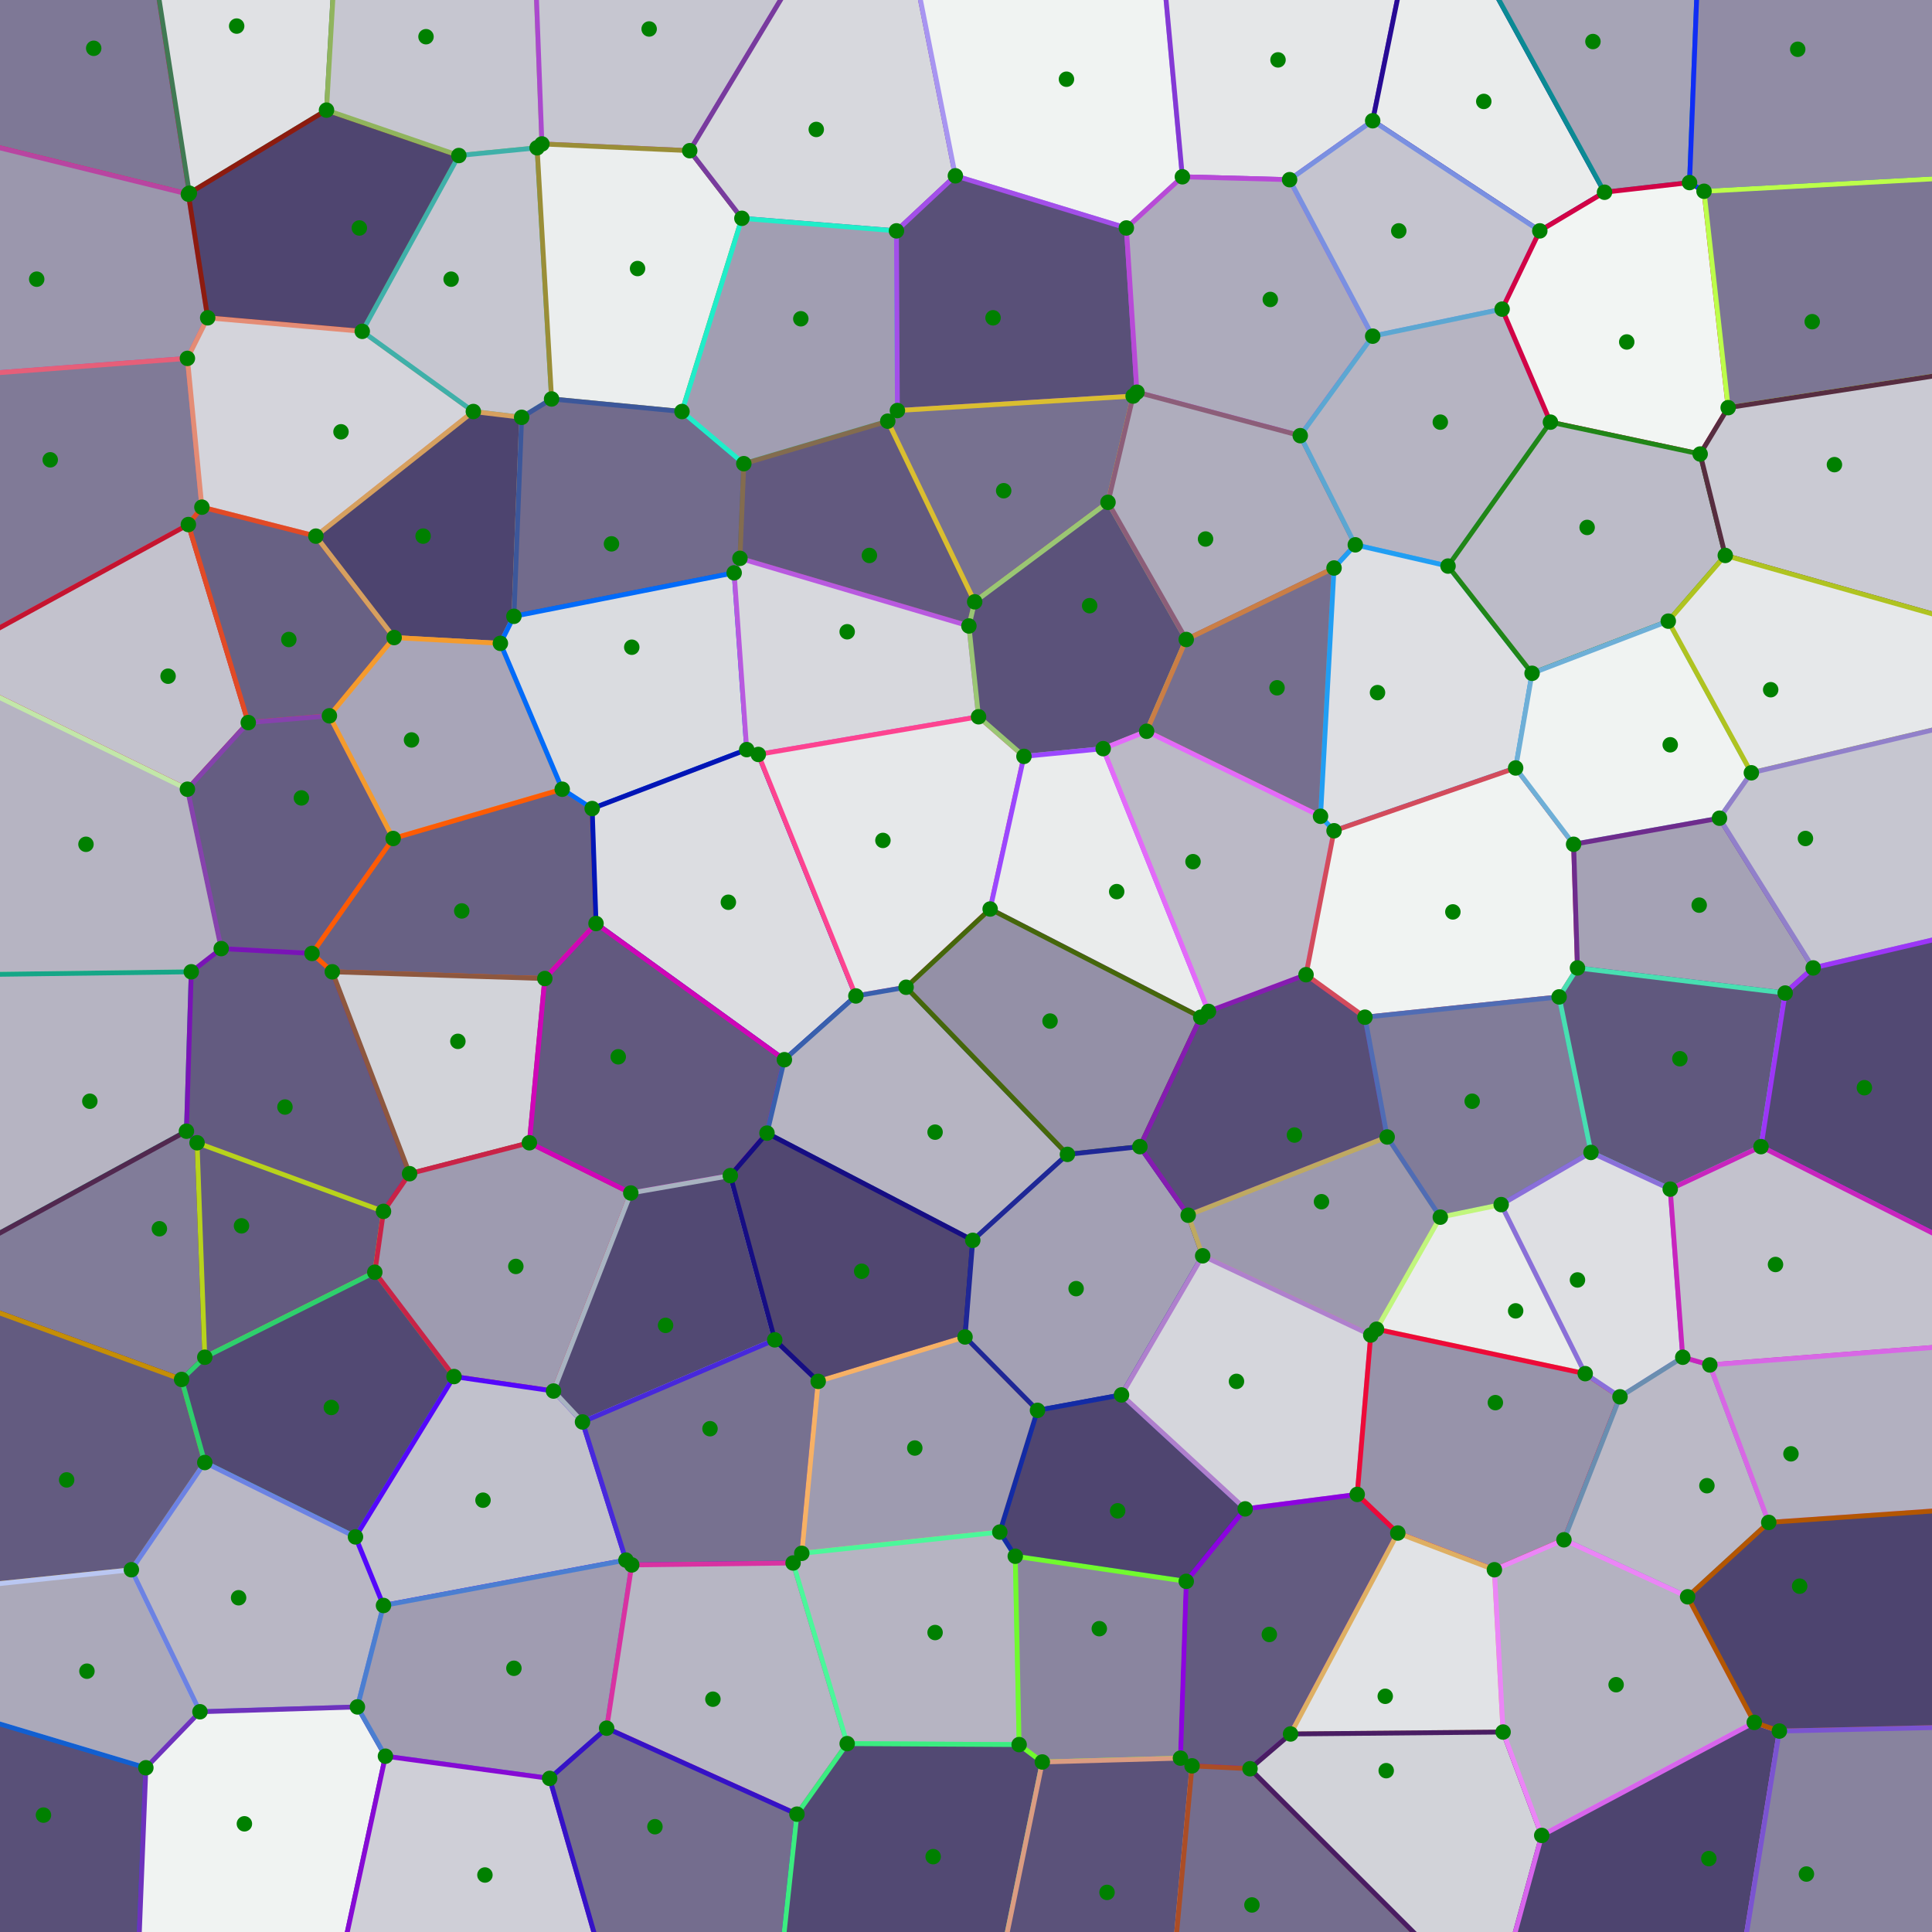 <?xml version='1.0' encoding='UTF-8' standalone='no'?>
<svg xmlns="http://www.w3.org/2000/svg" xmlns:xlink="http://www.w3.org/1999/xlink" version="1.1" width="200" height="200" viewBox="0 0 200 200" style="border:1px solid black">
  <defs>
    <clipPath id="clip">
      <rect x="0" y="0" width="200" height="200"/>
    </clipPath>
  </defs>
  <g clip-path="url(#clip)">
    <line x1="164.3" y1="301.9" x2="184.2" y2="179.2"/>
    <line x1="457.3" y1="173.0" x2="184.2" y2="179.2"/>
    <line x1="164.3" y1="301.9" x2="154.6" y2="208.3"/>
    <line x1="184.2" y1="179.2" x2="181.6" y2="178.3"/>
    <line x1="181.6" y1="178.3" x2="159.6" y2="190.0"/>
    <line x1="154.6" y1="208.3" x2="159.6" y2="190.0"/>
    <line x1="129.4" y1="183.1" x2="154.6" y2="208.3"/>
    <line x1="129.4" y1="183.1" x2="123.4" y2="182.8"/>
    <line x1="123.4" y1="182.8" x2="66.1" y2="804.5"/>
    <line x1="82.5" y1="187.8" x2="75.8" y2="249.8"/>
    <line x1="82.5" y1="187.8" x2="62.8" y2="178.9"/>
    <line x1="75.8" y1="249.8" x2="56.9" y2="184.1"/>
    <line x1="62.8" y1="178.9" x2="56.9" y2="184.1"/>
    <line x1="75.8" y1="249.8" x2="79.0" y2="322.9"/>
    <line x1="66.1" y1="804.5" x2="79.0" y2="322.9"/>
    <line x1="56.9" y1="184.1" x2="39.9" y2="181.8"/>
    <line x1="9.6" y1="321.6" x2="39.9" y2="181.8"/>
    <line x1="25.7" y1="74.8" x2="19.4" y2="81.7"/>
    <line x1="25.7" y1="74.8" x2="19.5" y2="54.3"/>
    <line x1="19.4" y1="81.7" x2="-7.0" y2="68.8"/>
    <line x1="19.5" y1="54.3" x2="-7.0" y2="68.8"/>
    <line x1="19.5" y1="20.1" x2="19.6" y2="20.0"/>
    <line x1="154.7" y1="162.5" x2="144.7" y2="158.7"/>
    <line x1="154.7" y1="162.5" x2="155.6" y2="179.3"/>
    <line x1="144.7" y1="158.7" x2="133.6" y2="179.5"/>
    <line x1="155.6" y1="179.3" x2="133.6" y2="179.5"/>
    <line x1="129.4" y1="183.1" x2="133.6" y2="179.5"/>
    <line x1="159.6" y1="190.0" x2="155.6" y2="179.3"/>
    <line x1="181.6" y1="178.3" x2="174.7" y2="165.3"/>
    <line x1="154.7" y1="162.5" x2="161.9" y2="159.4"/>
    <line x1="174.7" y1="165.3" x2="161.9" y2="159.4"/>
    <line x1="142.5" y1="137.6" x2="164.1" y2="142.2"/>
    <line x1="142.5" y1="137.6" x2="149.1" y2="126.0"/>
    <line x1="164.1" y1="142.2" x2="155.4" y2="124.7"/>
    <line x1="149.1" y1="126.0" x2="155.4" y2="124.7"/>
    <line x1="164.7" y1="119.3" x2="155.4" y2="124.7"/>
    <line x1="164.7" y1="119.3" x2="172.9" y2="123.1"/>
    <line x1="172.9" y1="123.1" x2="174.2" y2="140.5"/>
    <line x1="167.7" y1="144.6" x2="174.2" y2="140.5"/>
    <line x1="167.7" y1="144.6" x2="164.1" y2="142.2"/>
    <line x1="123.4" y1="182.8" x2="122.2" y2="182.0"/>
    <line x1="79.0" y1="322.9" x2="107.9" y2="182.4"/>
    <line x1="107.9" y1="182.4" x2="122.2" y2="182.0"/>
    <line x1="62.8" y1="178.9" x2="65.4" y2="162.0"/>
    <line x1="39.9" y1="181.8" x2="37.0" y2="176.7"/>
    <line x1="37.0" y1="176.7" x2="39.7" y2="166.2"/>
    <line x1="65.4" y1="162.0" x2="64.8" y2="161.5"/>
    <line x1="39.7" y1="166.2" x2="64.8" y2="161.5"/>
    <line x1="-35.9" y1="167.7" x2="13.6" y2="162.5"/>
    <line x1="-35.9" y1="167.7" x2="15.1" y2="183.0"/>
    <line x1="13.6" y1="162.5" x2="20.7" y2="177.2"/>
    <line x1="15.1" y1="183.0" x2="20.7" y2="177.2"/>
    <line x1="-978.0" y1="112.7" x2="-808.4" y2="113.6"/>
    <line x1="-808.4" y1="113.6" x2="-35.9" y2="167.7"/>
    <line x1="9.6" y1="321.6" x2="15.1" y2="183.0"/>
    <line x1="37.0" y1="176.7" x2="20.7" y2="177.2"/>
    <line x1="100.7" y1="128.4" x2="110.5" y2="119.5"/>
    <line x1="100.7" y1="128.4" x2="79.4" y2="117.3"/>
    <line x1="110.5" y1="119.5" x2="93.8" y2="102.2"/>
    <line x1="81.2" y1="109.7" x2="79.4" y2="117.3"/>
    <line x1="81.2" y1="109.7" x2="88.6" y2="103.1"/>
    <line x1="88.6" y1="103.1" x2="93.8" y2="102.2"/>
    <line x1="124.5" y1="130.0" x2="116.1" y2="144.4"/>
    <line x1="124.5" y1="130.0" x2="141.9" y2="138.2"/>
    <line x1="116.1" y1="144.4" x2="128.9" y2="156.2"/>
    <line x1="141.9" y1="138.2" x2="140.5" y2="154.7"/>
    <line x1="128.9" y1="156.2" x2="140.5" y2="154.7"/>
    <line x1="142.5" y1="137.6" x2="141.9" y2="138.2"/>
    <line x1="149.1" y1="126.0" x2="143.6" y2="117.7"/>
    <line x1="123.0" y1="125.8" x2="143.6" y2="117.7"/>
    <line x1="123.0" y1="125.8" x2="124.5" y2="130.0"/>
    <line x1="144.7" y1="158.7" x2="140.5" y2="154.7"/>
    <line x1="161.9" y1="159.4" x2="167.7" y2="144.6"/>
    <line x1="122.8" y1="163.7" x2="122.2" y2="182.0"/>
    <line x1="122.8" y1="163.7" x2="128.9" y2="156.2"/>
    <line x1="75.6" y1="121.7" x2="65.3" y2="123.5"/>
    <line x1="75.6" y1="121.7" x2="80.2" y2="138.7"/>
    <line x1="65.3" y1="123.5" x2="57.3" y2="144.0"/>
    <line x1="80.2" y1="138.7" x2="60.3" y2="147.2"/>
    <line x1="57.3" y1="144.0" x2="60.3" y2="147.2"/>
    <line x1="34.1" y1="74.1" x2="40.7" y2="86.8"/>
    <line x1="34.1" y1="74.1" x2="40.8" y2="66.0"/>
    <line x1="40.8" y1="66.0" x2="51.8" y2="66.6"/>
    <line x1="51.8" y1="66.6" x2="58.2" y2="81.7"/>
    <line x1="40.7" y1="86.8" x2="58.2" y2="81.7"/>
    <line x1="54.8" y1="118.3" x2="56.4" y2="101.3"/>
    <line x1="54.8" y1="118.3" x2="65.3" y2="123.5"/>
    <line x1="81.2" y1="109.7" x2="61.7" y2="95.6"/>
    <line x1="79.4" y1="117.3" x2="75.6" y2="121.7"/>
    <line x1="61.7" y1="95.6" x2="56.4" y2="101.3"/>
    <line x1="100.7" y1="128.4" x2="99.9" y2="138.4"/>
    <line x1="80.2" y1="138.7" x2="84.7" y2="143.0"/>
    <line x1="84.7" y1="143.0" x2="99.9" y2="138.4"/>
    <line x1="123.0" y1="125.8" x2="118.0" y2="118.7"/>
    <line x1="118.0" y1="118.7" x2="110.5" y2="119.5"/>
    <line x1="116.1" y1="144.4" x2="107.4" y2="146.0"/>
    <line x1="99.9" y1="138.4" x2="107.4" y2="146.0"/>
    <line x1="88.6" y1="103.1" x2="78.5" y2="78.1"/>
    <line x1="61.3" y1="83.7" x2="61.7" y2="95.6"/>
    <line x1="61.3" y1="83.7" x2="77.3" y2="77.6"/>
    <line x1="78.5" y1="78.1" x2="77.3" y2="77.6"/>
    <line x1="53.2" y1="63.8" x2="51.8" y2="66.6"/>
    <line x1="53.2" y1="63.8" x2="76.0" y2="59.3"/>
    <line x1="61.3" y1="83.7" x2="58.2" y2="81.7"/>
    <line x1="77.3" y1="77.6" x2="76.0" y2="59.3"/>
    <line x1="118.0" y1="118.7" x2="124.3" y2="105.3"/>
    <line x1="93.8" y1="102.2" x2="102.5" y2="94.1"/>
    <line x1="102.5" y1="94.1" x2="124.3" y2="105.3"/>
    <line x1="138.1" y1="86.0" x2="135.2" y2="100.9"/>
    <line x1="138.1" y1="86.0" x2="156.9" y2="79.5"/>
    <line x1="141.3" y1="105.3" x2="135.2" y2="100.9"/>
    <line x1="141.3" y1="105.3" x2="161.4" y2="103.2"/>
    <line x1="162.9" y1="87.4" x2="156.9" y2="79.5"/>
    <line x1="162.9" y1="87.4" x2="163.3" y2="100.2"/>
    <line x1="163.3" y1="100.2" x2="161.4" y2="103.2"/>
    <line x1="143.6" y1="117.7" x2="141.3" y2="105.3"/>
    <line x1="124.3" y1="105.3" x2="125.1" y2="104.7"/>
    <line x1="125.1" y1="104.7" x2="135.2" y2="100.9"/>
    <line x1="164.7" y1="119.3" x2="161.4" y2="103.2"/>
    <line x1="184.8" y1="102.8" x2="163.3" y2="100.2"/>
    <line x1="184.8" y1="102.8" x2="182.3" y2="118.7"/>
    <line x1="182.3" y1="118.7" x2="172.9" y2="123.1"/>
    <line x1="158.6" y1="69.7" x2="156.9" y2="79.5"/>
    <line x1="158.6" y1="69.7" x2="149.9" y2="58.6"/>
    <line x1="138.1" y1="58.8" x2="136.7" y2="84.5"/>
    <line x1="138.1" y1="58.8" x2="140.3" y2="56.4"/>
    <line x1="136.7" y1="84.5" x2="138.1" y2="86.0"/>
    <line x1="140.3" y1="56.4" x2="149.9" y2="58.6"/>
    <line x1="184.8" y1="102.8" x2="187.7" y2="100.2"/>
    <line x1="162.9" y1="87.4" x2="178.0" y2="84.7"/>
    <line x1="178.0" y1="84.7" x2="187.7" y2="100.2"/>
    <line x1="178.6" y1="57.5" x2="223.2" y2="70.1"/>
    <line x1="178.6" y1="57.5" x2="172.7" y2="64.3"/>
    <line x1="172.7" y1="64.3" x2="181.3" y2="80.0"/>
    <line x1="223.2" y1="70.1" x2="181.3" y2="80.0"/>
    <line x1="158.6" y1="69.7" x2="172.7" y2="64.3"/>
    <line x1="178.0" y1="84.7" x2="181.3" y2="80.0"/>
    <line x1="187.7" y1="100.2" x2="293.5" y2="75.4"/>
    <line x1="293.5" y1="75.4" x2="223.2" y2="70.1"/>
    <line x1="183.1" y1="157.6" x2="177.0" y2="141.3"/>
    <line x1="183.1" y1="157.6" x2="283.7" y2="150.6"/>
    <line x1="177.0" y1="141.3" x2="220.4" y2="137.9"/>
    <line x1="283.7" y1="150.6" x2="220.4" y2="137.9"/>
    <line x1="174.7" y1="165.3" x2="183.1" y2="157.6"/>
    <line x1="174.2" y1="140.5" x2="177.0" y2="141.3"/>
    <line x1="457.3" y1="173.0" x2="283.7" y2="150.6"/>
    <line x1="182.3" y1="118.7" x2="220.4" y2="137.9"/>
    <line x1="39.7" y1="166.2" x2="36.8" y2="159.1"/>
    <line x1="64.8" y1="161.5" x2="60.3" y2="147.2"/>
    <line x1="57.3" y1="144.0" x2="47.0" y2="142.5"/>
    <line x1="47.0" y1="142.5" x2="36.8" y2="159.1"/>
    <line x1="13.6" y1="162.5" x2="21.2" y2="151.4"/>
    <line x1="36.8" y1="159.1" x2="21.2" y2="151.4"/>
    <line x1="-808.4" y1="113.6" x2="-428.4" y2="107.4"/>
    <line x1="-428.4" y1="107.4" x2="-9.1" y2="132.6"/>
    <line x1="21.2" y1="151.4" x2="18.8" y2="142.8"/>
    <line x1="-9.1" y1="132.6" x2="18.8" y2="142.8"/>
    <line x1="47.0" y1="142.5" x2="38.8" y2="131.7"/>
    <line x1="38.8" y1="131.7" x2="21.2" y2="140.5"/>
    <line x1="18.8" y1="142.8" x2="21.2" y2="140.5"/>
    <line x1="42.4" y1="121.5" x2="34.4" y2="100.6"/>
    <line x1="42.4" y1="121.5" x2="39.7" y2="125.4"/>
    <line x1="39.7" y1="125.4" x2="20.4" y2="118.3"/>
    <line x1="19.3" y1="117.1" x2="20.4" y2="118.3"/>
    <line x1="19.3" y1="117.1" x2="19.8" y2="100.6"/>
    <line x1="19.8" y1="100.6" x2="22.9" y2="98.2"/>
    <line x1="22.9" y1="98.2" x2="32.3" y2="98.7"/>
    <line x1="32.3" y1="98.7" x2="34.4" y2="100.6"/>
    <line x1="54.8" y1="118.3" x2="42.4" y2="121.5"/>
    <line x1="56.4" y1="101.3" x2="34.4" y2="100.6"/>
    <line x1="38.8" y1="131.7" x2="39.7" y2="125.4"/>
    <line x1="21.2" y1="140.5" x2="20.4" y2="118.3"/>
    <line x1="-9.1" y1="132.6" x2="19.3" y2="117.1"/>
    <line x1="-407.7" y1="106.2" x2="19.8" y2="100.6"/>
    <line x1="-407.7" y1="106.2" x2="-428.4" y2="107.4"/>
    <line x1="-407.7" y1="106.2" x2="-7.0" y2="68.8"/>
    <line x1="19.4" y1="81.7" x2="22.9" y2="98.2"/>
    <line x1="34.1" y1="74.1" x2="25.7" y2="74.8"/>
    <line x1="40.7" y1="86.8" x2="32.3" y2="98.7"/>
    <line x1="82.1" y1="161.8" x2="83.0" y2="160.8"/>
    <line x1="82.1" y1="161.8" x2="87.7" y2="180.5"/>
    <line x1="83.0" y1="160.8" x2="103.5" y2="158.6"/>
    <line x1="87.7" y1="180.5" x2="105.5" y2="180.6"/>
    <line x1="105.5" y1="180.6" x2="105.1" y2="161.1"/>
    <line x1="105.1" y1="161.1" x2="103.5" y2="158.6"/>
    <line x1="65.4" y1="162.0" x2="82.1" y2="161.8"/>
    <line x1="84.7" y1="143.0" x2="83.0" y2="160.8"/>
    <line x1="82.5" y1="187.8" x2="87.7" y2="180.5"/>
    <line x1="107.4" y1="146.0" x2="103.5" y2="158.6"/>
    <line x1="107.9" y1="182.4" x2="105.5" y2="180.6"/>
    <line x1="122.8" y1="163.7" x2="105.1" y2="161.1"/>
    <line x1="37.5" y1="34.3" x2="49.0" y2="42.6"/>
    <line x1="37.5" y1="34.3" x2="21.5" y2="32.9"/>
    <line x1="49.0" y1="42.6" x2="32.7" y2="55.5"/>
    <line x1="19.4" y1="37.1" x2="20.9" y2="52.5"/>
    <line x1="19.4" y1="37.1" x2="21.5" y2="32.9"/>
    <line x1="20.9" y1="52.5" x2="32.7" y2="55.5"/>
    <line x1="19.5" y1="20.1" x2="21.5" y2="32.9"/>
    <line x1="19.6" y1="20.0" x2="33.8" y2="11.4"/>
    <line x1="33.8" y1="11.4" x2="47.5" y2="16.1"/>
    <line x1="47.5" y1="16.1" x2="37.5" y2="34.3"/>
    <line x1="40.8" y1="66.0" x2="32.7" y2="55.5"/>
    <line x1="53.2" y1="63.8" x2="54.0" y2="43.2"/>
    <line x1="54.0" y1="43.2" x2="49.0" y2="42.6"/>
    <line x1="-978.0" y1="112.7" x2="19.4" y2="37.1"/>
    <line x1="19.5" y1="54.3" x2="20.9" y2="52.5"/>
    <line x1="70.6" y1="42.6" x2="76.8" y2="22.6"/>
    <line x1="70.6" y1="42.6" x2="57.1" y2="41.3"/>
    <line x1="57.1" y1="41.3" x2="55.6" y2="15.3"/>
    <line x1="71.4" y1="15.6" x2="56.1" y2="14.9"/>
    <line x1="71.4" y1="15.6" x2="76.8" y2="22.6"/>
    <line x1="56.1" y1="14.9" x2="55.6" y2="15.3"/>
    <line x1="92.9" y1="42.5" x2="92.8" y2="23.9"/>
    <line x1="92.9" y1="42.5" x2="91.9" y2="43.6"/>
    <line x1="92.8" y1="23.9" x2="76.8" y2="22.6"/>
    <line x1="91.9" y1="43.6" x2="77.0" y2="48.0"/>
    <line x1="77.0" y1="48.0" x2="70.6" y2="42.6"/>
    <line x1="76.0" y1="59.3" x2="76.6" y2="57.8"/>
    <line x1="54.0" y1="43.2" x2="57.1" y2="41.3"/>
    <line x1="77.0" y1="48.0" x2="76.6" y2="57.8"/>
    <line x1="47.5" y1="16.1" x2="55.6" y2="15.3"/>
    <line x1="47.2" y1="-222.5" x2="33.8" y2="11.4"/>
    <line x1="47.2" y1="-222.5" x2="56.1" y2="14.9"/>
    <line x1="100.9" y1="62.3" x2="100.3" y2="64.8"/>
    <line x1="100.9" y1="62.3" x2="114.7" y2="52.0"/>
    <line x1="100.3" y1="64.8" x2="101.3" y2="74.2"/>
    <line x1="114.7" y1="52.0" x2="122.8" y2="66.2"/>
    <line x1="101.3" y1="74.2" x2="106.0" y2="78.3"/>
    <line x1="106.0" y1="78.3" x2="114.2" y2="77.5"/>
    <line x1="122.8" y1="66.2" x2="118.7" y2="75.7"/>
    <line x1="114.2" y1="77.5" x2="118.7" y2="75.7"/>
    <line x1="91.9" y1="43.6" x2="100.9" y2="62.3"/>
    <line x1="76.6" y1="57.8" x2="100.3" y2="64.8"/>
    <line x1="92.9" y1="42.5" x2="117.3" y2="41.0"/>
    <line x1="117.3" y1="41.0" x2="114.7" y2="52.0"/>
    <line x1="78.5" y1="78.1" x2="101.3" y2="74.2"/>
    <line x1="138.1" y1="58.8" x2="122.8" y2="66.2"/>
    <line x1="134.6" y1="45.1" x2="140.3" y2="56.4"/>
    <line x1="134.6" y1="45.1" x2="117.7" y2="40.6"/>
    <line x1="117.3" y1="41.0" x2="117.7" y2="40.6"/>
    <line x1="102.5" y1="94.1" x2="106.0" y2="78.3"/>
    <line x1="125.1" y1="104.7" x2="114.2" y2="77.5"/>
    <line x1="136.7" y1="84.5" x2="118.7" y2="75.7"/>
    <line x1="149.9" y1="58.6" x2="160.5" y2="43.7"/>
    <line x1="178.6" y1="57.5" x2="176.0" y2="47.0"/>
    <line x1="176.0" y1="47.0" x2="160.5" y2="43.7"/>
    <line x1="122.4" y1="18.3" x2="116.6" y2="23.6"/>
    <line x1="122.4" y1="18.3" x2="107.2" y2="-146.4"/>
    <line x1="116.6" y1="23.6" x2="98.9" y2="18.2"/>
    <line x1="98.9" y1="18.2" x2="91.7" y2="-18.1"/>
    <line x1="91.7" y1="-18.1" x2="107.2" y2="-146.4"/>
    <line x1="117.7" y1="40.6" x2="116.6" y2="23.6"/>
    <line x1="92.8" y1="23.9" x2="98.9" y2="18.2"/>
    <line x1="71.4" y1="15.6" x2="91.7" y2="-18.1"/>
    <line x1="404.8" y1="7.4" x2="178.9" y2="42.2"/>
    <line x1="404.8" y1="7.4" x2="176.4" y2="19.8"/>
    <line x1="176.4" y1="19.8" x2="178.9" y2="42.2"/>
    <line x1="176.0" y1="47.0" x2="178.9" y2="42.2"/>
    <line x1="176.4" y1="19.8" x2="174.9" y2="18.9"/>
    <line x1="107.2" y1="-146.4" x2="122.3" y2="-454.8"/>
    <line x1="134.6" y1="45.1" x2="142.1" y2="34.8"/>
    <line x1="160.5" y1="43.7" x2="155.5" y2="32.0"/>
    <line x1="142.1" y1="34.8" x2="155.5" y2="32.0"/>
    <line x1="122.4" y1="18.3" x2="133.5" y2="18.6"/>
    <line x1="142.1" y1="34.8" x2="133.5" y2="18.6"/>
    <line x1="166.1" y1="19.9" x2="147.5" y2="-14.0"/>
    <line x1="166.1" y1="19.9" x2="159.4" y2="23.9"/>
    <line x1="159.4" y1="23.9" x2="142.1" y2="12.5"/>
    <line x1="147.5" y1="-14.0" x2="142.1" y2="12.5"/>
    <line x1="174.9" y1="18.9" x2="166.1" y2="19.9"/>
    <line x1="122.3" y1="-454.8" x2="147.5" y2="-14.0"/>
    <line x1="155.5" y1="32.0" x2="159.4" y2="23.9"/>
    <line x1="133.5" y1="18.6" x2="142.1" y2="12.5"/>
    <line x1="457.3" y1="173.0" x2="651.3" y2="187.3"/>
    <line x1="164.3" y1="301.9" x2="175.3" y2="496.2"/>
    <line x1="66.1" y1="804.5" x2="58.5" y2="998.9"/>
    <line x1="9.6" y1="321.6" x2="-16.5" y2="514.4"/>
    <line x1="19.5" y1="20.1" x2="-169.4" y2="-26.3"/>
    <line x1="19.6" y1="20.0" x2="-10.4" y2="-172.2"/>
    <line x1="-978.0" y1="112.7" x2="-1172.6" y2="113.6"/>
    <line x1="293.5" y1="75.4" x2="487.8" y2="66.0"/>
    <line x1="404.8" y1="7.4" x2="598.6" y2="-9.8"/>
    <line x1="174.9" y1="18.9" x2="182.5" y2="-175.5"/>
    <line x1="47.2" y1="-222.5" x2="48.3" y2="-417.1"/>
    <line x1="122.3" y1="-454.8" x2="125.0" y2="-649.3"/>
    <polygon points="-40.4,-364.4 19.6,20.0 19.5,20.1 -358.3,-72.7 " stroke="#F9065D" stroke-width="0.5" fill="#7e7896"/>
    <polygon points="-358.3,-72.7 19.5,20.1 21.5,32.9 19.4,37.1 -978.0,112.7 -1367.1,114.4 " stroke="#B845A1" stroke-width="0.5" fill="#9b97ad"/>
    <polygon points="20.9,52.5 19.5,54.3 -7.0,68.8 -407.7,106.2 -428.4,107.4 -808.4,113.6 -978.0,112.7 19.4,37.1 " stroke="#E65F79" stroke-width="0.5" fill="#807a97"/>
    <polygon points="-7.0,68.8 19.4,81.7 25.7,74.8 19.5,54.3 " stroke="#C5142F" stroke-width="0.5" fill="#c3c2cd"/>
    <polygon points="22.9,98.2 19.4,81.7 -7.0,68.8 -407.7,106.2 19.8,100.6 " stroke="#C2E7A9" stroke-width="0.5" fill="#b6b4c2"/>
    <polygon points="19.8,100.6 -407.7,106.2 -428.4,107.4 -9.1,132.6 19.3,117.1 " stroke="#15A687" stroke-width="0.5" fill="#b6b4c2"/>
    <polygon points="20.4,118.3 21.2,140.5 18.8,142.8 -9.1,132.6 19.3,117.1 " stroke="#51284F" stroke-width="0.5" fill="#817c99"/>
    <polygon points="18.8,142.8 21.2,151.4 13.6,162.5 -35.9,167.7 -808.4,113.6 -428.4,107.4 -9.1,132.6 " stroke="#C58E06" stroke-width="0.5" fill="#635b80"/>
    <polygon points="20.7,177.2 13.6,162.5 -35.9,167.7 15.1,183.0 " stroke="#BAC7F2" stroke-width="0.5" fill="#aba9ba"/>
    <polygon points="-1367.1,114.4 -978.0,112.7 -808.4,113.6 -35.9,167.7 15.1,183.0 9.6,321.6 -42.7,707.2 " stroke="#125FD0" stroke-width="0.5" fill="#595078"/>
    <polygon points="-40.4,-364.4 49.4,-611.6 47.2,-222.5 33.8,11.4 19.6,20.0 " stroke="#407953" stroke-width="0.5" fill="#e0e1e4"/>
    <polygon points="21.5,32.9 19.5,20.1 19.6,20.0 33.8,11.4 47.5,16.1 37.5,34.3 " stroke="#8C1B0F" stroke-width="0.5" fill="#4f4570"/>
    <polygon points="32.7,55.5 49.0,42.6 37.5,34.3 21.5,32.9 19.4,37.1 20.9,52.5 " stroke="#E48C75" stroke-width="0.5" fill="#d4d4db"/>
    <polygon points="32.7,55.5 40.8,66.0 34.1,74.1 25.7,74.8 19.5,54.3 20.9,52.5 " stroke="#E14A26" stroke-width="0.5" fill="#686184"/>
    <polygon points="32.3,98.7 40.7,86.8 34.1,74.1 25.7,74.8 19.4,81.7 22.9,98.2 " stroke="#8642AD" stroke-width="0.5" fill="#655d82"/>
    <polygon points="34.4,100.6 42.4,121.5 39.7,125.4 20.4,118.3 19.3,117.1 19.8,100.6 22.9,98.2 32.3,98.7 " stroke="#7914B6" stroke-width="0.5" fill="#635b80"/>
    <polygon points="20.4,118.3 21.2,140.5 38.8,131.7 39.7,125.4 " stroke="#B8D31C" stroke-width="0.5" fill="#635b80"/>
    <polygon points="21.2,140.5 38.8,131.7 47.0,142.5 36.8,159.1 21.2,151.4 18.8,142.8 " stroke="#2ECF6D" stroke-width="0.5" fill="#524973"/>
    <polygon points="21.2,151.4 13.6,162.5 20.7,177.2 37.0,176.7 39.7,166.2 36.8,159.1 " stroke="#6C82E3" stroke-width="0.5" fill="#b9b7c5"/>
    <polygon points="20.7,177.2 37.0,176.7 39.9,181.8 9.6,321.6 15.1,183.0 " stroke="#6E32BD" stroke-width="0.5" fill="#f0f3f2"/>
    <polygon points="55.6,15.3 47.5,16.1 33.8,11.4 47.2,-222.5 56.1,14.9 " stroke="#90B45D" stroke-width="0.5" fill="#c6c6d0"/>
    <polygon points="55.6,15.3 47.5,16.1 37.5,34.3 49.0,42.6 54.0,43.2 57.1,41.3 " stroke="#3FB0A9" stroke-width="0.5" fill="#c6c6d0"/>
    <polygon points="32.7,55.5 40.8,66.0 51.8,66.6 53.2,63.8 54.0,43.2 49.0,42.6 " stroke="#D6A05F" stroke-width="0.5" fill="#4d446f"/>
    <polygon points="58.2,81.7 51.8,66.6 40.8,66.0 34.1,74.1 40.7,86.8 " stroke="#F49B2D" stroke-width="0.5" fill="#a8a5b8"/>
    <polygon points="34.4,100.6 56.4,101.3 61.7,95.6 61.3,83.7 58.2,81.7 40.7,86.8 32.3,98.7 " stroke="#FD5B04" stroke-width="0.5" fill="#686184"/>
    <polygon points="34.4,100.6 56.4,101.3 54.8,118.3 42.4,121.5 " stroke="#8D573F" stroke-width="0.5" fill="#d2d3d9"/>
    <polygon points="39.7,125.4 38.8,131.7 47.0,142.5 57.3,144.0 65.3,123.5 54.8,118.3 42.4,121.5 " stroke="#C92347" stroke-width="0.5" fill="#9e9bb0"/>
    <polygon points="36.8,159.1 39.7,166.2 64.8,161.5 60.3,147.2 57.3,144.0 47.0,142.5 " stroke="#5407FB" stroke-width="0.5" fill="#c1c1cc"/>
    <polygon points="64.8,161.5 65.4,162.0 62.8,178.9 56.9,184.1 39.9,181.8 37.0,176.7 39.7,166.2 " stroke="#4B7ED1" stroke-width="0.5" fill="#a09cb1"/>
    <polygon points="9.6,321.6 39.9,181.8 56.9,184.1 75.8,249.8 79.0,322.9 66.1,804.5 50.9,1193.2 -42.7,707.2 " stroke="#860AD4" stroke-width="0.5" fill="#cfcfd7"/>
    <polygon points="49.4,-611.6 127.7,-843.8 122.3,-454.8 107.2,-146.4 91.7,-18.1 71.4,15.6 56.1,14.9 47.2,-222.5 " stroke="#AB49CE" stroke-width="0.5" fill="#c6c6d0"/>
    <polygon points="55.6,15.3 57.1,41.3 70.6,42.6 76.8,22.6 71.4,15.6 56.1,14.9 " stroke="#9A8E37" stroke-width="0.5" fill="#ebeeee"/>
    <polygon points="57.1,41.3 54.0,43.2 53.2,63.8 76.0,59.3 76.6,57.8 77.0,48.0 70.6,42.6 " stroke="#3C579A" stroke-width="0.5" fill="#726b8c"/>
    <polygon points="76.0,59.3 53.2,63.8 51.8,66.6 58.2,81.7 61.3,83.7 77.3,77.6 " stroke="#026BF9" stroke-width="0.5" fill="#dadce0"/>
    <polygon points="77.3,77.6 61.3,83.7 61.7,95.6 81.2,109.7 88.6,103.1 78.5,78.1 " stroke="#0215B6" stroke-width="0.5" fill="#dcdde1"/>
    <polygon points="56.4,101.3 54.8,118.3 65.3,123.5 75.6,121.7 79.4,117.3 81.2,109.7 61.7,95.6 " stroke="#CF06B7" stroke-width="0.5" fill="#62597f"/>
    <polygon points="60.3,147.2 80.2,138.7 75.6,121.7 65.3,123.5 57.3,144.0 " stroke="#A8B3C1" stroke-width="0.5" fill="#524973"/>
    <polygon points="83.0,160.8 84.7,143.0 80.2,138.7 60.3,147.2 64.8,161.5 65.4,162.0 82.1,161.8 " stroke="#4728DB" stroke-width="0.5" fill="#777190"/>
    <polygon points="87.7,180.5 82.5,187.8 62.8,178.9 65.4,162.0 82.1,161.8 " stroke="#D832A1" stroke-width="0.5" fill="#b7b6c4"/>
    <polygon points="56.9,184.1 75.8,249.8 82.5,187.8 62.8,178.9 " stroke="#3512C6" stroke-width="0.5" fill="#746d8e"/>
    <polygon points="91.7,-18.1 71.4,15.6 76.8,22.6 92.8,23.9 98.9,18.2 " stroke="#783B9E" stroke-width="0.5" fill="#d7d8dd"/>
    <polygon points="76.8,22.6 92.8,23.9 92.9,42.5 91.9,43.6 77.0,48.0 70.6,42.6 " stroke="#20EDC9" stroke-width="0.5" fill="#a19eb2"/>
    <polygon points="100.3,64.8 76.6,57.8 77.0,48.0 91.9,43.6 100.9,62.3 " stroke="#836C4F" stroke-width="0.5" fill="#62597f"/>
    <polygon points="101.3,74.2 78.5,78.1 77.3,77.6 76.0,59.3 76.6,57.8 100.3,64.8 " stroke="#B859DF" stroke-width="0.5" fill="#d7d8dd"/>
    <polygon points="106.0,78.3 102.5,94.1 93.8,102.2 88.6,103.1 78.5,78.1 101.3,74.2 " stroke="#FD4390" stroke-width="0.5" fill="#e6e8ea"/>
    <polygon points="93.8,102.2 110.5,119.5 100.7,128.4 79.4,117.3 81.2,109.7 88.6,103.1 " stroke="#385FAD" stroke-width="0.5" fill="#b6b4c2"/>
    <polygon points="99.9,138.4 100.7,128.4 79.4,117.3 75.6,121.7 80.2,138.7 84.7,143.0 " stroke="#160D83" stroke-width="0.5" fill="#514771"/>
    <polygon points="103.5,158.6 107.4,146.0 99.9,138.4 84.7,143.0 83.0,160.8 " stroke="#F7B165" stroke-width="0.5" fill="#9e9bb0"/>
    <polygon points="103.5,158.6 83.0,160.8 82.1,161.8 87.7,180.5 105.5,180.6 105.1,161.1 " stroke="#4BF79A" stroke-width="0.5" fill="#b6b4c2"/>
    <polygon points="105.5,180.6 107.9,182.4 79.0,322.9 75.8,249.8 82.5,187.8 87.7,180.5 " stroke="#3BED80" stroke-width="0.5" fill="#524973"/>
    <polygon points="107.2,-146.4 122.4,18.3 116.6,23.6 98.9,18.2 91.7,-18.1 " stroke="#A895F1" stroke-width="0.5" fill="#f0f3f2"/>
    <polygon points="98.9,18.2 92.8,23.9 92.9,42.5 117.3,41.0 117.7,40.6 116.6,23.6 " stroke="#A34FE9" stroke-width="0.5" fill="#595078"/>
    <polygon points="114.7,52.0 117.3,41.0 92.9,42.5 91.9,43.6 100.9,62.3 " stroke="#DABE30" stroke-width="0.5" fill="#777190"/>
    <polygon points="118.7,75.7 122.8,66.2 114.7,52.0 100.9,62.3 100.3,64.8 101.3,74.2 106.0,78.3 114.2,77.5 " stroke="#9AC674" stroke-width="0.5" fill="#5b527a"/>
    <polygon points="114.2,77.5 125.1,104.7 124.3,105.3 102.5,94.1 106.0,78.3 " stroke="#9B47FE" stroke-width="0.5" fill="#eaecec"/>
    <polygon points="124.3,105.3 118.0,118.7 110.5,119.5 93.8,102.2 102.5,94.1 " stroke="#45670A" stroke-width="0.5" fill="#9490a7"/>
    <polygon points="107.4,146.0 116.1,144.4 124.5,130.0 123.0,125.8 118.0,118.7 110.5,119.5 100.7,128.4 99.9,138.4 " stroke="#1F2796" stroke-width="0.5" fill="#a3a0b4"/>
    <polygon points="103.5,158.6 107.4,146.0 116.1,144.4 128.9,156.2 122.8,163.7 105.1,161.1 " stroke="#132BA5" stroke-width="0.5" fill="#4f4570"/>
    <polygon points="105.1,161.1 122.8,163.7 122.2,182.0 107.9,182.4 105.5,180.6 " stroke="#71FA2E" stroke-width="0.5" fill="#8a859f"/>
    <polygon points="122.2,182.0 123.4,182.8 66.1,804.5 79.0,322.9 107.9,182.4 " stroke="#DB9C82" stroke-width="0.5" fill="#5b527a"/>
    <polygon points="142.1,12.5 133.5,18.6 122.4,18.3 107.2,-146.4 122.3,-454.8 147.5,-14.0 " stroke="#8439D5" stroke-width="0.5" fill="#e5e7e8"/>
    <polygon points="133.5,18.6 122.4,18.3 116.6,23.6 117.7,40.6 134.6,45.1 142.1,34.8 " stroke="#B84AD7" stroke-width="0.5" fill="#adabbc"/>
    <polygon points="122.8,66.2 138.1,58.8 140.3,56.4 134.6,45.1 117.7,40.6 117.3,41.0 114.7,52.0 " stroke="#8C5E79" stroke-width="0.5" fill="#afadbd"/>
    <polygon points="118.7,75.7 136.7,84.5 138.1,58.8 122.8,66.2 " stroke="#CA7E46" stroke-width="0.5" fill="#766f8f"/>
    <polygon points="118.7,75.7 136.7,84.5 138.1,86.0 135.2,100.9 125.1,104.7 114.2,77.5 " stroke="#E36AF9" stroke-width="0.5" fill="#bbb9c6"/>
    <polygon points="135.2,100.9 125.1,104.7 124.3,105.3 118.0,118.7 123.0,125.8 143.6,117.7 141.3,105.3 " stroke="#851CB0" stroke-width="0.5" fill="#574e77"/>
    <polygon points="141.9,138.2 142.5,137.6 149.1,126.0 143.6,117.7 123.0,125.8 124.5,130.0 " stroke="#BEA962" stroke-width="0.5" fill="#9c99ae"/>
    <polygon points="140.5,154.7 141.9,138.2 124.5,130.0 116.1,144.4 128.9,156.2 " stroke="#AF80CD" stroke-width="0.5" fill="#d5d6dc"/>
    <polygon points="140.5,154.7 144.7,158.7 133.6,179.5 129.4,183.1 123.4,182.8 122.2,182.0 122.8,163.7 128.9,156.2 " stroke="#8C03DF" stroke-width="0.5" fill="#635b80"/>
    <polygon points="123.4,182.8 129.4,183.1 154.6,208.3 164.3,301.9 186.3,690.4 50.9,1193.2 66.1,804.5 " stroke="#AB4D26" stroke-width="0.5" fill="#746d8e"/>
    <polygon points="142.1,12.5 159.4,23.9 166.1,19.9 147.5,-14.0 " stroke="#270B94" stroke-width="0.5" fill="#eaecec"/>
    <polygon points="142.1,12.5 133.5,18.6 142.1,34.8 155.5,32.0 159.4,23.9 " stroke="#7A90E1" stroke-width="0.5" fill="#c5c4cf"/>
    <polygon points="155.5,32.0 160.5,43.7 149.9,58.6 140.3,56.4 134.6,45.1 142.1,34.8 " stroke="#5CA7D2" stroke-width="0.5" fill="#b6b4c2"/>
    <polygon points="149.9,58.6 158.6,69.7 156.9,79.5 138.1,86.0 136.7,84.5 138.1,58.8 140.3,56.4 " stroke="#219EF3" stroke-width="0.5" fill="#dedfe3"/>
    <polygon points="161.4,103.2 141.3,105.3 135.2,100.9 138.1,86.0 156.9,79.5 162.9,87.4 163.3,100.2 " stroke="#D34B5C" stroke-width="0.5" fill="#f0f3f2"/>
    <polygon points="161.4,103.2 164.7,119.3 155.4,124.7 149.1,126.0 143.6,117.7 141.3,105.3 " stroke="#506CB4" stroke-width="0.5" fill="#817c99"/>
    <polygon points="155.4,124.7 164.1,142.2 142.5,137.6 149.1,126.0 " stroke="#C1F67D" stroke-width="0.5" fill="#eaecec"/>
    <polygon points="140.5,154.7 144.7,158.7 154.7,162.5 161.9,159.4 167.7,144.6 164.1,142.2 142.5,137.6 141.9,138.2 " stroke="#ED0A38" stroke-width="0.5" fill="#9793aa"/>
    <polygon points="133.6,179.5 144.7,158.7 154.7,162.5 155.6,179.3 " stroke="#DEAF63" stroke-width="0.5" fill="#e1e3e6"/>
    <polygon points="133.6,179.5 129.4,183.1 154.6,208.3 159.6,190.0 155.6,179.3 " stroke="#491D63" stroke-width="0.5" fill="#d2d3d9"/>
    <polygon points="122.3,-454.8 127.7,-843.8 190.0,-369.9 174.9,18.9 166.1,19.9 147.5,-14.0 " stroke="#0B8A94" stroke-width="0.5" fill="#a6a4b6"/>
    <polygon points="159.4,23.9 155.5,32.0 160.5,43.7 176.0,47.0 178.9,42.2 176.4,19.8 174.9,18.9 166.1,19.9 " stroke="#D20346" stroke-width="0.5" fill="#f2f5f3"/>
    <polygon points="160.5,43.7 149.9,58.6 158.6,69.7 172.7,64.3 178.6,57.5 176.0,47.0 " stroke="#208617" stroke-width="0.5" fill="#bcbbc8"/>
    <polygon points="181.3,80.0 178.0,84.7 162.9,87.4 156.9,79.5 158.6,69.7 172.7,64.3 " stroke="#6EAFD7" stroke-width="0.5" fill="#f0f3f2"/>
    <polygon points="187.7,100.2 184.8,102.8 163.3,100.2 162.9,87.4 178.0,84.7 " stroke="#6E2C8D" stroke-width="0.5" fill="#a5a2b5"/>
    <polygon points="161.4,103.2 164.7,119.3 172.9,123.1 182.3,118.7 184.8,102.8 163.3,100.2 " stroke="#48DFB1" stroke-width="0.5" fill="#60587e"/>
    <polygon points="155.4,124.7 164.7,119.3 172.9,123.1 174.2,140.5 167.7,144.6 164.1,142.2 " stroke="#8A6FD9" stroke-width="0.5" fill="#dedfe3"/>
    <polygon points="177.0,141.3 174.2,140.5 167.7,144.6 161.9,159.4 174.7,165.3 183.1,157.6 " stroke="#6A8EB0" stroke-width="0.5" fill="#bbb9c6"/>
    <polygon points="161.9,159.4 154.7,162.5 155.6,179.3 159.6,190.0 181.6,178.3 174.7,165.3 " stroke="#EB85F6" stroke-width="0.5" fill="#b4b2c1"/>
    <polygon points="159.6,190.0 181.6,178.3 184.2,179.2 164.3,301.9 154.6,208.3 " stroke="#D765EC" stroke-width="0.5" fill="#4d446f"/>
    <polygon points="190.0,-369.9 792.4,-26.9 404.8,7.4 176.4,19.8 174.9,18.9 " stroke="#102DF4" stroke-width="0.5" fill="#918ca5"/>
    <polygon points="178.9,42.2 404.8,7.4 176.4,19.8 " stroke="#BCFE4A" stroke-width="0.5" fill="#7c7694"/>
    <polygon points="404.8,7.4 792.4,-26.9 682.1,56.6 293.5,75.4 223.2,70.1 178.6,57.5 176.0,47.0 178.9,42.2 " stroke="#572D40" stroke-width="0.5" fill="#cacad3"/>
    <polygon points="181.3,80.0 172.7,64.3 178.6,57.5 223.2,70.1 " stroke="#AFC321" stroke-width="0.5" fill="#e6e8ea"/>
    <polygon points="181.3,80.0 178.0,84.7 187.7,100.2 293.5,75.4 223.2,70.1 " stroke="#9180CA" stroke-width="0.5" fill="#c6c6d0"/>
    <polygon points="182.3,118.7 184.8,102.8 187.7,100.2 293.5,75.4 682.1,56.6 845.4,201.6 457.3,173.0 283.7,150.6 220.4,137.9 " stroke="#9C36F7" stroke-width="0.5" fill="#524973"/>
    <polygon points="220.4,137.9 182.3,118.7 172.9,123.1 174.2,140.5 177.0,141.3 " stroke="#C825BE" stroke-width="0.5" fill="#c3c2cd"/>
    <polygon points="220.4,137.9 177.0,141.3 183.1,157.6 283.7,150.6 " stroke="#D867E5" stroke-width="0.5" fill="#b2b0c0"/>
    <polygon points="283.7,150.6 457.3,173.0 184.2,179.2 181.6,178.3 174.7,165.3 183.1,157.6 " stroke="#B35602" stroke-width="0.5" fill="#4d446f"/>
    <polygon points="164.3,301.9 184.2,179.2 457.3,173.0 845.4,201.6 186.3,690.4 " stroke="#7A54D0" stroke-width="0.5" fill="#88839e"/>
    <circle cx="9.7" cy="5.0"/>
    <circle cx="3.8" cy="28.9"/>
    <circle cx="5.2" cy="47.6"/>
    <circle cx="17.4" cy="70.0"/>
    <circle cx="8.9" cy="87.4"/>
    <circle cx="9.3" cy="114.0"/>
    <circle cx="16.5" cy="127.2"/>
    <circle cx="6.9" cy="153.2"/>
    <circle cx="9.0" cy="173.0"/>
    <circle cx="4.5" cy="187.9"/>
    <circle cx="24.5" cy="2.7"/>
    <circle cx="37.2" cy="23.6"/>
    <circle cx="35.3" cy="44.7"/>
    <circle cx="29.9" cy="66.2"/>
    <circle cx="31.2" cy="82.6"/>
    <circle cx="29.5" cy="114.6"/>
    <circle cx="25.0" cy="126.9"/>
    <circle cx="34.3" cy="145.7"/>
    <circle cx="24.7" cy="165.4"/>
    <circle cx="25.3" cy="188.8"/>
    <circle cx="44.1" cy="3.8"/>
    <circle cx="46.7" cy="28.9"/>
    <circle cx="43.8" cy="55.5"/>
    <circle cx="42.6" cy="76.6"/>
    <circle cx="47.8" cy="94.3"/>
    <circle cx="47.4" cy="107.8"/>
    <circle cx="53.4" cy="131.1"/>
    <circle cx="50.0" cy="155.3"/>
    <circle cx="53.2" cy="172.7"/>
    <circle cx="50.2" cy="194.1"/>
    <circle cx="67.2" cy="3.0"/>
    <circle cx="66.0" cy="27.8"/>
    <circle cx="63.3" cy="56.3"/>
    <circle cx="65.4" cy="67.0"/>
    <circle cx="75.4" cy="93.4"/>
    <circle cx="64.0" cy="109.4"/>
    <circle cx="68.9" cy="137.2"/>
    <circle cx="73.5" cy="147.9"/>
    <circle cx="73.8" cy="175.9"/>
    <circle cx="67.8" cy="189.1"/>
    <circle cx="84.5" cy="13.4"/>
    <circle cx="82.9" cy="33.0"/>
    <circle cx="90.0" cy="57.5"/>
    <circle cx="87.7" cy="65.4"/>
    <circle cx="91.4" cy="87.0"/>
    <circle cx="96.8" cy="117.2"/>
    <circle cx="89.2" cy="131.6"/>
    <circle cx="94.7" cy="149.9"/>
    <circle cx="96.8" cy="169.0"/>
    <circle cx="96.6" cy="192.2"/>
    <circle cx="110.4" cy="8.2"/>
    <circle cx="102.8" cy="32.9"/>
    <circle cx="103.9" cy="50.8"/>
    <circle cx="112.8" cy="62.7"/>
    <circle cx="115.6" cy="92.3"/>
    <circle cx="108.7" cy="105.7"/>
    <circle cx="111.4" cy="133.4"/>
    <circle cx="115.7" cy="156.4"/>
    <circle cx="113.8" cy="168.6"/>
    <circle cx="114.6" cy="195.9"/>
    <circle cx="132.3" cy="6.2"/>
    <circle cx="131.5" cy="31.0"/>
    <circle cx="124.8" cy="55.8"/>
    <circle cx="132.2" cy="71.2"/>
    <circle cx="123.5" cy="89.2"/>
    <circle cx="134.0" cy="117.5"/>
    <circle cx="136.8" cy="124.4"/>
    <circle cx="128.0" cy="143.0"/>
    <circle cx="131.4" cy="169.2"/>
    <circle cx="129.6" cy="197.2"/>
    <circle cx="153.6" cy="10.5"/>
    <circle cx="144.8" cy="23.9"/>
    <circle cx="149.1" cy="43.7"/>
    <circle cx="142.6" cy="71.7"/>
    <circle cx="150.4" cy="94.4"/>
    <circle cx="152.4" cy="114.0"/>
    <circle cx="156.9" cy="135.7"/>
    <circle cx="154.8" cy="145.2"/>
    <circle cx="143.4" cy="175.6"/>
    <circle cx="143.5" cy="183.3"/>
    <circle cx="164.9" cy="4.3"/>
    <circle cx="168.4" cy="35.4"/>
    <circle cx="164.3" cy="54.6"/>
    <circle cx="172.9" cy="77.1"/>
    <circle cx="175.9" cy="93.7"/>
    <circle cx="173.9" cy="109.6"/>
    <circle cx="163.3" cy="132.5"/>
    <circle cx="176.7" cy="153.8"/>
    <circle cx="167.3" cy="174.4"/>
    <circle cx="176.9" cy="192.4"/>
    <circle cx="186.1" cy="5.1"/>
    <circle cx="187.6" cy="33.3"/>
    <circle cx="189.9" cy="48.1"/>
    <circle cx="183.3" cy="71.4"/>
    <circle cx="186.9" cy="86.8"/>
    <circle cx="193.0" cy="112.6"/>
    <circle cx="183.8" cy="130.9"/>
    <circle cx="185.4" cy="150.5"/>
    <circle cx="186.3" cy="164.2"/>
    <circle cx="187.0" cy="194.0"/>
    <circle cx="-978.0" cy="112.7"/>
    <circle cx="184.8" cy="102.8"/>
    <circle cx="164.3" cy="301.9"/>
    <circle cx="457.3" cy="173.0"/>
    <circle cx="184.2" cy="179.2"/>
    <circle cx="181.6" cy="178.3"/>
    <circle cx="129.4" cy="183.1"/>
    <circle cx="154.6" cy="208.3"/>
    <circle cx="159.6" cy="190.0"/>
    <circle cx="-407.7" cy="106.2"/>
    <circle cx="34.1" cy="74.1"/>
    <circle cx="164.7" cy="119.3"/>
    <circle cx="182.3" cy="118.7"/>
    <circle cx="172.9" cy="123.1"/>
    <circle cx="82.5" cy="187.8"/>
    <circle cx="75.8" cy="249.8"/>
    <circle cx="123.4" cy="182.8"/>
    <circle cx="66.1" cy="804.5"/>
    <circle cx="79.0" cy="322.9"/>
    <circle cx="62.8" cy="178.9"/>
    <circle cx="56.9" cy="184.1"/>
    <circle cx="-808.4" cy="113.6"/>
    <circle cx="-428.4" cy="107.4"/>
    <circle cx="9.6" cy="321.6"/>
    <circle cx="39.9" cy="181.8"/>
    <circle cx="37.0" cy="176.7"/>
    <circle cx="54.8" cy="118.3"/>
    <circle cx="65.4" cy="162.0"/>
    <circle cx="25.7" cy="74.8"/>
    <circle cx="19.4" cy="81.7"/>
    <circle cx="19.5" cy="54.3"/>
    <circle cx="-7.0" cy="68.8"/>
    <circle cx="19.5" cy="20.1"/>
    <circle cx="19.6" cy="20.0"/>
    <circle cx="40.8" cy="66.0"/>
    <circle cx="53.2" cy="63.8"/>
    <circle cx="51.8" cy="66.6"/>
    <circle cx="158.6" cy="69.7"/>
    <circle cx="154.7" cy="162.5"/>
    <circle cx="144.7" cy="158.7"/>
    <circle cx="155.6" cy="179.3"/>
    <circle cx="133.6" cy="179.5"/>
    <circle cx="174.7" cy="165.3"/>
    <circle cx="161.9" cy="159.4"/>
    <circle cx="167.7" cy="144.6"/>
    <circle cx="174.2" cy="140.5"/>
    <circle cx="142.5" cy="137.6"/>
    <circle cx="164.1" cy="142.2"/>
    <circle cx="149.1" cy="126.0"/>
    <circle cx="155.4" cy="124.7"/>
    <circle cx="107.9" cy="182.4"/>
    <circle cx="122.8" cy="163.7"/>
    <circle cx="122.2" cy="182.0"/>
    <circle cx="39.7" cy="166.2"/>
    <circle cx="64.8" cy="161.5"/>
    <circle cx="-35.9" cy="167.7"/>
    <circle cx="13.6" cy="162.5"/>
    <circle cx="15.1" cy="183.0"/>
    <circle cx="20.7" cy="177.2"/>
    <circle cx="123.0" cy="125.8"/>
    <circle cx="118.0" cy="118.7"/>
    <circle cx="143.6" cy="117.7"/>
    <circle cx="100.7" cy="128.4"/>
    <circle cx="110.5" cy="119.5"/>
    <circle cx="81.2" cy="109.7"/>
    <circle cx="79.4" cy="117.3"/>
    <circle cx="88.6" cy="103.1"/>
    <circle cx="93.8" cy="102.2"/>
    <circle cx="124.5" cy="130.0"/>
    <circle cx="116.1" cy="144.4"/>
    <circle cx="141.9" cy="138.2"/>
    <circle cx="128.9" cy="156.2"/>
    <circle cx="140.5" cy="154.7"/>
    <circle cx="75.6" cy="121.7"/>
    <circle cx="65.3" cy="123.5"/>
    <circle cx="80.2" cy="138.7"/>
    <circle cx="57.3" cy="144.0"/>
    <circle cx="60.3" cy="147.2"/>
    <circle cx="40.7" cy="86.8"/>
    <circle cx="61.3" cy="83.7"/>
    <circle cx="58.2" cy="81.7"/>
    <circle cx="61.7" cy="95.6"/>
    <circle cx="56.4" cy="101.3"/>
    <circle cx="84.7" cy="143.0"/>
    <circle cx="99.9" cy="138.4"/>
    <circle cx="107.4" cy="146.0"/>
    <circle cx="47.2" cy="-222.5"/>
    <circle cx="33.8" cy="11.4"/>
    <circle cx="78.5" cy="78.1"/>
    <circle cx="77.3" cy="77.6"/>
    <circle cx="76.0" cy="59.3"/>
    <circle cx="54.0" cy="43.2"/>
    <circle cx="47.5" cy="16.1"/>
    <circle cx="102.5" cy="94.1"/>
    <circle cx="124.3" cy="105.3"/>
    <circle cx="125.1" cy="104.7"/>
    <circle cx="138.1" cy="58.8"/>
    <circle cx="136.7" cy="84.5"/>
    <circle cx="138.1" cy="86.0"/>
    <circle cx="141.3" cy="105.3"/>
    <circle cx="135.2" cy="100.9"/>
    <circle cx="162.9" cy="87.4"/>
    <circle cx="156.9" cy="79.5"/>
    <circle cx="163.3" cy="100.2"/>
    <circle cx="161.4" cy="103.2"/>
    <circle cx="134.6" cy="45.1"/>
    <circle cx="140.3" cy="56.4"/>
    <circle cx="149.9" cy="58.6"/>
    <circle cx="92.9" cy="42.5"/>
    <circle cx="117.3" cy="41.0"/>
    <circle cx="117.7" cy="40.6"/>
    <circle cx="92.8" cy="23.9"/>
    <circle cx="178.0" cy="84.7"/>
    <circle cx="187.7" cy="100.2"/>
    <circle cx="293.5" cy="75.4"/>
    <circle cx="178.6" cy="57.5"/>
    <circle cx="172.7" cy="64.3"/>
    <circle cx="223.2" cy="70.1"/>
    <circle cx="181.3" cy="80.0"/>
    <circle cx="183.1" cy="157.6"/>
    <circle cx="177.0" cy="141.3"/>
    <circle cx="283.7" cy="150.6"/>
    <circle cx="220.4" cy="137.9"/>
    <circle cx="47.0" cy="142.5"/>
    <circle cx="38.8" cy="131.7"/>
    <circle cx="36.8" cy="159.1"/>
    <circle cx="21.2" cy="151.4"/>
    <circle cx="-9.1" cy="132.6"/>
    <circle cx="18.8" cy="142.8"/>
    <circle cx="21.2" cy="140.5"/>
    <circle cx="42.4" cy="121.5"/>
    <circle cx="39.7" cy="125.4"/>
    <circle cx="19.3" cy="117.1"/>
    <circle cx="20.4" cy="118.3"/>
    <circle cx="19.8" cy="100.6"/>
    <circle cx="22.9" cy="98.2"/>
    <circle cx="32.3" cy="98.7"/>
    <circle cx="34.4" cy="100.6"/>
    <circle cx="82.1" cy="161.8"/>
    <circle cx="83.0" cy="160.8"/>
    <circle cx="87.7" cy="180.5"/>
    <circle cx="105.5" cy="180.6"/>
    <circle cx="105.1" cy="161.1"/>
    <circle cx="103.5" cy="158.6"/>
    <circle cx="91.9" cy="43.6"/>
    <circle cx="77.0" cy="48.0"/>
    <circle cx="76.6" cy="57.8"/>
    <circle cx="37.5" cy="34.3"/>
    <circle cx="49.0" cy="42.6"/>
    <circle cx="19.4" cy="37.1"/>
    <circle cx="21.5" cy="32.9"/>
    <circle cx="20.9" cy="52.5"/>
    <circle cx="32.7" cy="55.5"/>
    <circle cx="70.6" cy="42.6"/>
    <circle cx="57.1" cy="41.3"/>
    <circle cx="71.4" cy="15.6"/>
    <circle cx="76.8" cy="22.6"/>
    <circle cx="56.1" cy="14.9"/>
    <circle cx="55.6" cy="15.3"/>
    <circle cx="100.9" cy="62.3"/>
    <circle cx="100.3" cy="64.8"/>
    <circle cx="114.7" cy="52.0"/>
    <circle cx="101.3" cy="74.2"/>
    <circle cx="106.0" cy="78.3"/>
    <circle cx="122.8" cy="66.2"/>
    <circle cx="114.2" cy="77.5"/>
    <circle cx="118.7" cy="75.7"/>
    <circle cx="176.0" cy="47.0"/>
    <circle cx="160.5" cy="43.7"/>
    <circle cx="122.4" cy="18.3"/>
    <circle cx="116.6" cy="23.6"/>
    <circle cx="98.9" cy="18.2"/>
    <circle cx="91.7" cy="-18.1"/>
    <circle cx="107.2" cy="-146.4"/>
    <circle cx="404.8" cy="7.4"/>
    <circle cx="176.4" cy="19.8"/>
    <circle cx="178.9" cy="42.2"/>
    <circle cx="174.9" cy="18.9"/>
    <circle cx="122.3" cy="-454.8"/>
    <circle cx="142.1" cy="34.8"/>
    <circle cx="155.5" cy="32.0"/>
    <circle cx="133.5" cy="18.6"/>
    <circle cx="166.1" cy="19.9"/>
    <circle cx="159.4" cy="23.9"/>
    <circle cx="147.5" cy="-14.0"/>
    <circle cx="142.1" cy="12.5"/>
  </g>
  <style> line{stroke: green; stroke-width: 0.5; stroke-dasharray: None; }</style>
  <style> circle{fill: black; r: 1; }</style>
  <style> circle{fill: green; r: 0.8; }</style>
</svg>
